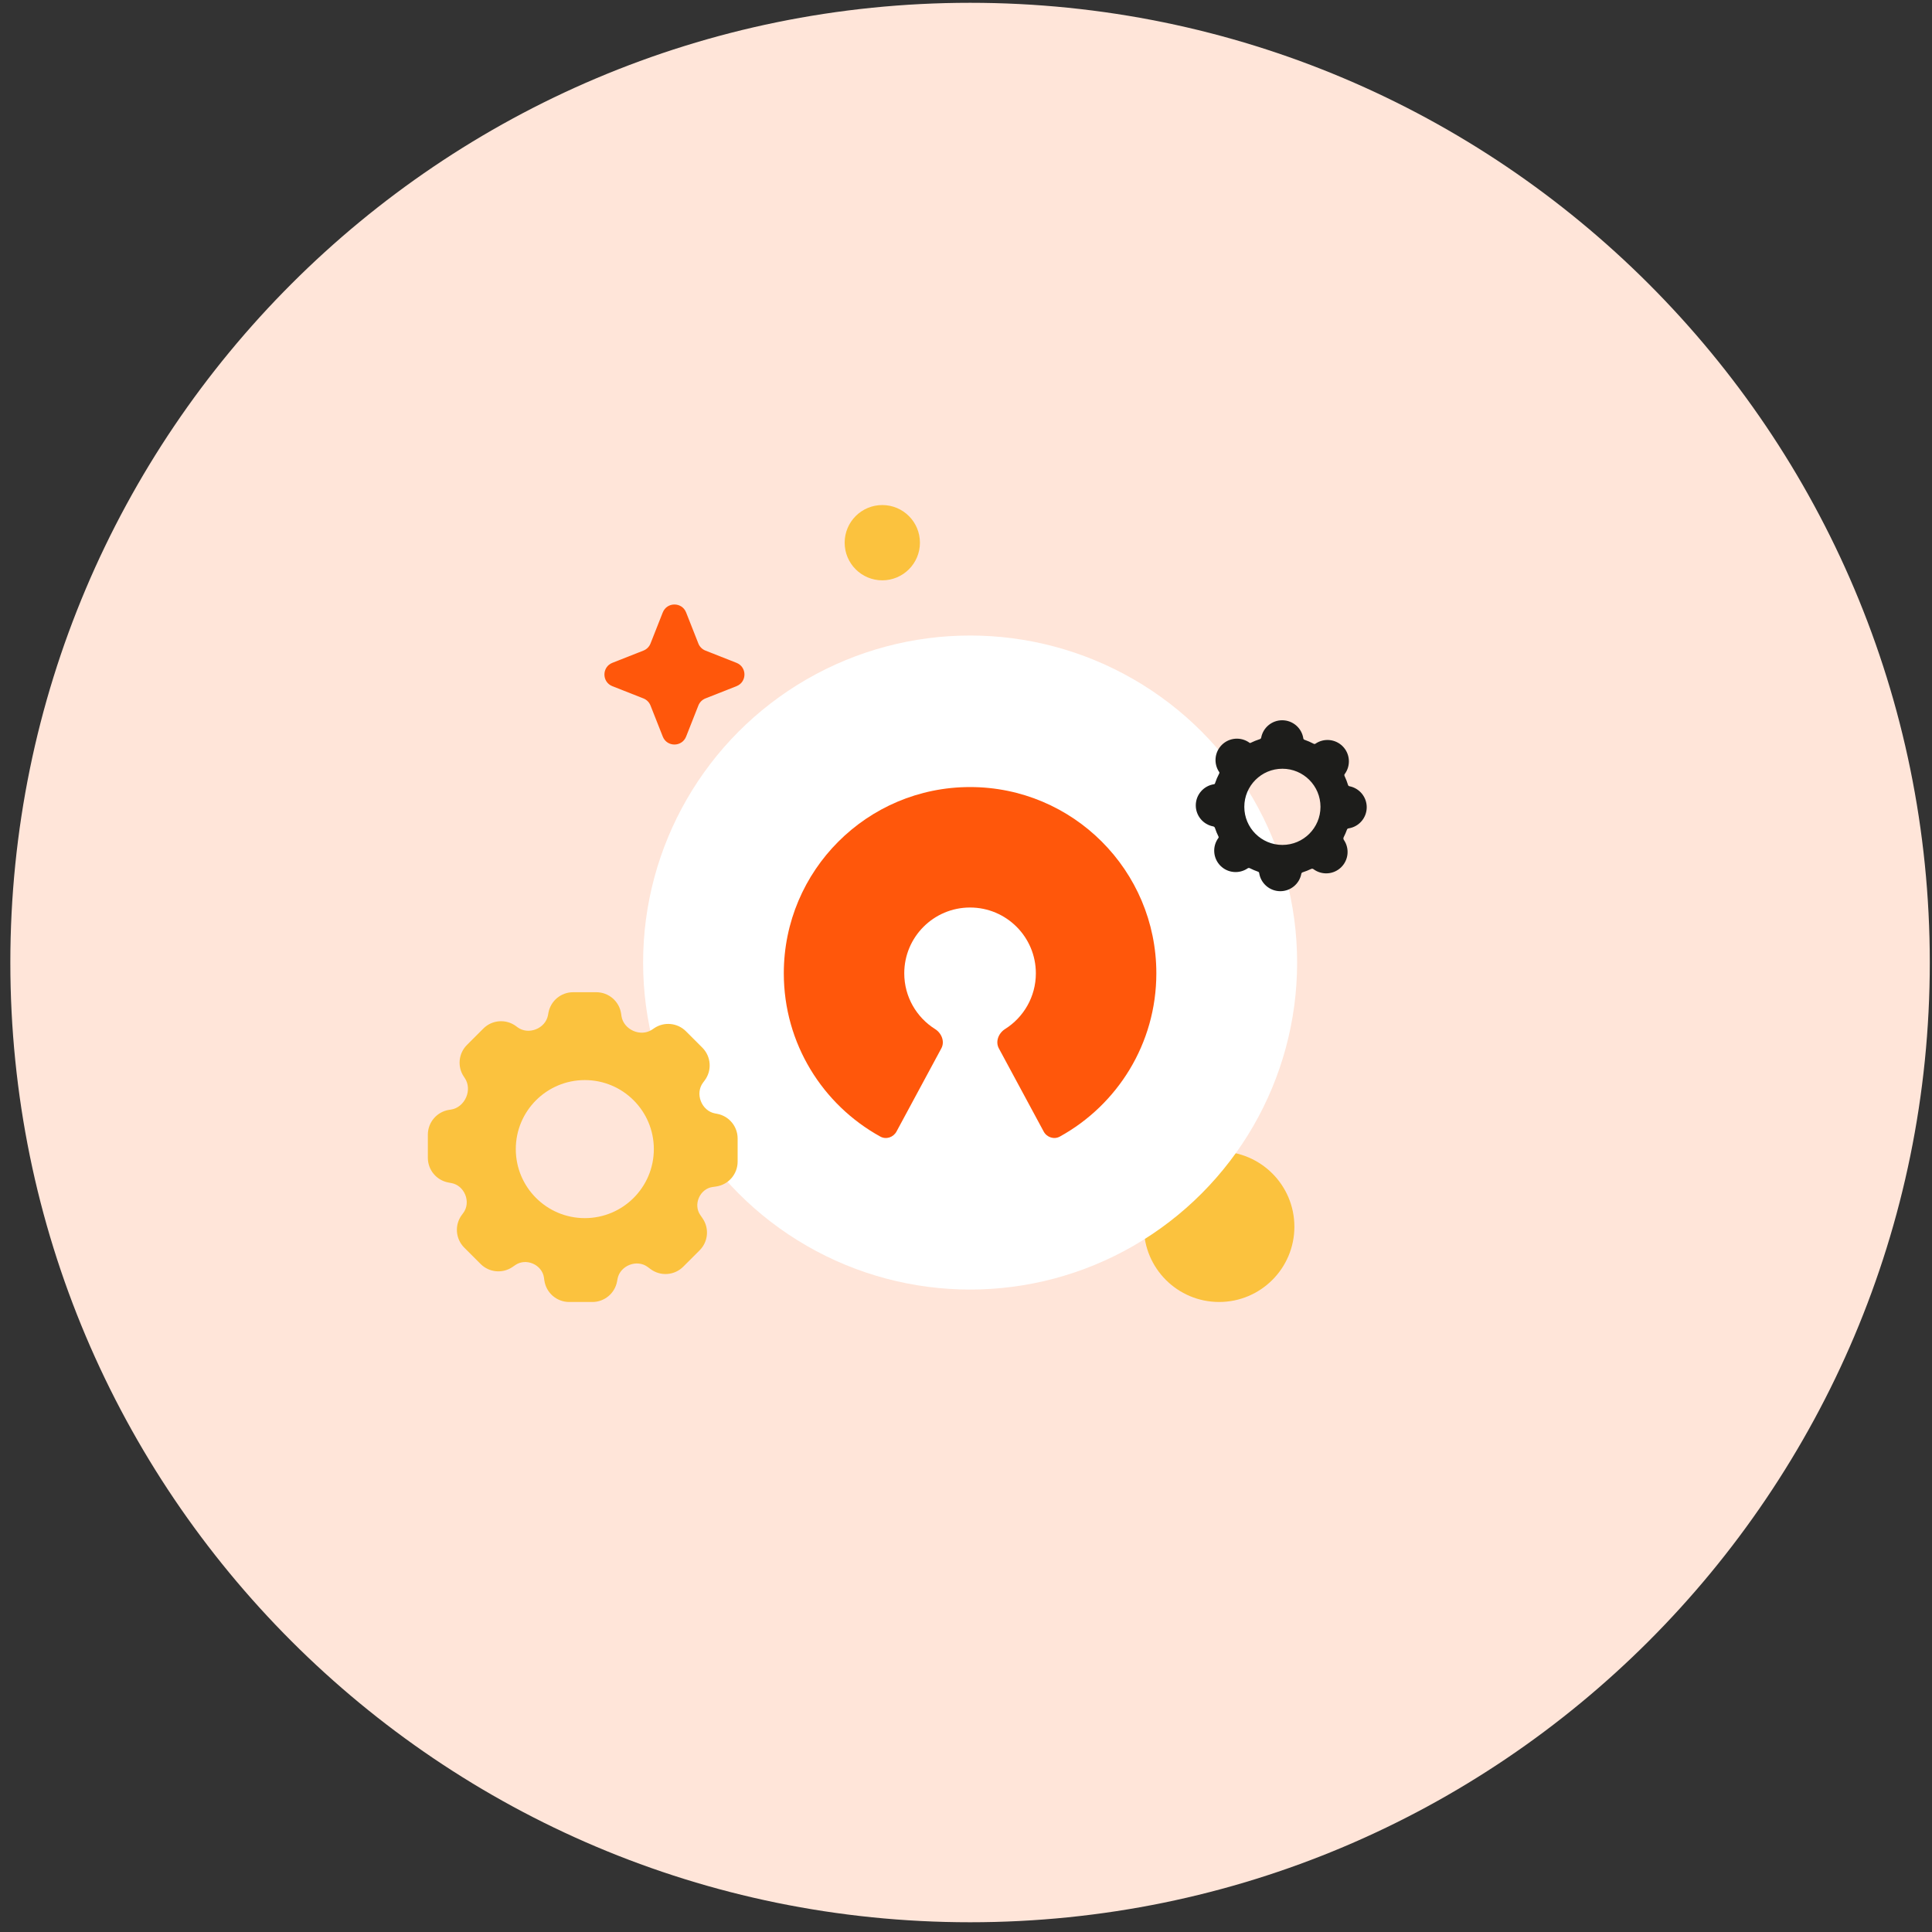 <svg xmlns="http://www.w3.org/2000/svg" width="154" height="154" fill="none" viewBox="0 0 154 154"><rect x="0" y="0" width="154" height="154" fill="#333333" stroke="none"/><path fill="#FFE5D9" d="M77.324 153.223c42.25 0 76.5-34.251 76.5-76.5 0-42.25-34.25-76.5-76.5-76.5s-76.5 34.25-76.5 76.5c0 42.249 34.25 76.5 76.5 76.5z"/><path fill="#FBC23E" d="M97.176 103.781c3.313 0 6-2.686 6-6s-2.687-6-6-6c-3.314 0-6 2.686-6 6s2.686 6 6 6zM70.328 46.258c1.657 0 3-1.343 3-3s-1.343-3-3-3-3 1.343-3 3 1.343 3 3 3z"/><circle cx="77.328" cy="76.724" r="26.066" fill="#fff"/><path fill="#FF570B" fill-rule="evenodd" d="M83.19 90.192c.252.467.828.66 1.293.403 4.584-2.528 7.689-7.407 7.689-13.011 0-8.2-6.648-14.848-14.848-14.848-8.2 0-14.847 6.648-14.847 14.848 0 5.605 3.106 10.485 7.691 13.012.465.257 1.04.065 1.293-.403l3.572-6.627c.292-.54.023-1.211-.497-1.538-1.477-.928-2.458-2.572-2.458-4.445 0-2.896 2.348-5.245 5.245-5.245 2.897 0 5.245 2.349 5.245 5.246 0 1.87-.98 3.513-2.454 4.441-.52.328-.788.998-.497 1.539l3.573 6.628z" clip-rule="evenodd"/><path fill="#FF570B" d="M52.83 48.818c.332-.844 1.527-.844 1.86 0l.977 2.477c.101.257.305.461.563.563l2.477.977c.844.333.844 1.528 0 1.86l-2.477.977c-.258.102-.462.306-.563.564l-.977 2.477c-.333.844-1.528.844-1.86 0l-.978-2.477c-.101-.258-.305-.462-.563-.564l-2.477-.976c-.844-.333-.844-1.528 0-1.861l2.477-.977c.258-.102.462-.306.563-.563l.977-2.477z"/><path fill="#1D1D1B" fill-rule="evenodd" d="M102.204 57.412c-.821 0-1.525.585-1.676 1.391-.01.053-.049.095-.1.111-.262.085-.517.188-.761.308-.017.009-.038.007-.054-.005-.679-.506-1.626-.437-2.225.162-.58.58-.665 1.491-.201 2.169.017.026.019.06.005.087-.138.262-.255.536-.35.82-.01.03-.036.05-.066.055-.838.122-1.46.84-1.46 1.688 0 .82.585 1.525 1.391 1.676.063.012.113.057.134.117.08.242.178.477.29.704.015.03.011.066-.009.093-.506.679-.437 1.626.162 2.225.58.58 1.491.665 2.169.202.05-.035.115-.038.17-.01.215.108.439.203.67.284.039.013.068.047.074.088.122.838.84 1.46 1.687 1.46.821 0 1.525-.585 1.676-1.391.01-.053.049-.096.1-.112.236-.076.466-.167.687-.272.057-.027.124-.021.174.016.679.506 1.627.438 2.226-.161.58-.58.665-1.492.201-2.17-.043-.062-.047-.143-.013-.21.1-.198.189-.403.265-.613.018-.049.061-.084.112-.092.838-.122 1.46-.84 1.46-1.688 0-.82-.585-1.524-1.392-1.676-.044-.008-.08-.04-.093-.084-.078-.255-.175-.503-.288-.74-.02-.045-.016-.097.013-.136.507-.68.438-1.627-.161-2.225-.58-.58-1.492-.665-2.169-.202-.039.027-.09.03-.132.007-.242-.127-.494-.237-.755-.328-.039-.014-.068-.048-.074-.089-.122-.838-.84-1.459-1.687-1.459zm.016 9.937c1.677 0 3.036-1.36 3.036-3.036 0-1.677-1.359-3.037-3.036-3.037s-3.036 1.36-3.036 3.037c0 1.677 1.359 3.036 3.036 3.036z" clip-rule="evenodd"/><path fill="#FBC23E" fill-rule="evenodd" d="M45.683 79.09c-.962 0-1.788.685-1.966 1.631l-.039.21c-.096.513-.475.922-.96 1.114-.489.195-1.047.151-1.47-.164l-.112-.084c-.796-.593-1.907-.513-2.61.19l-1.306 1.307c-.68.68-.78 1.749-.236 2.543l.058.086c.31.452.334 1.033.118 1.536-.22.513-.671.907-1.223.988l-.12.017c-.983.144-1.712.986-1.712 1.98v1.848c0 .962.686 1.788 1.632 1.965l.263.05c.497.093.896.459 1.086.927.196.482.155 1.033-.156 1.45l-.114.153c-.594.796-.513 1.907.189 2.61l1.307 1.306c.68.681 1.749.78 2.543.237l.232-.159c.407-.278.93-.303 1.384-.109.461.198.813.606.886 1.103l.035.244c.143.983.986 1.712 1.98 1.712h1.847c.963 0 1.789-.686 1.966-1.632l.042-.222c.094-.506.47-.911.948-1.101.483-.192 1.034-.148 1.451.163l.226.168c.797.594 1.908.513 2.61-.189l1.307-1.307c.68-.68.78-1.75.236-2.543l-.193-.282c-.274-.401-.297-.916-.103-1.361.195-.447.592-.786 1.074-.856l.302-.044c.983-.143 1.712-.986 1.712-1.98v-1.847c0-.963-.686-1.789-1.632-1.966l-.176-.033c-.519-.097-.933-.484-1.124-.976-.191-.49-.145-1.047.169-1.469l.139-.186c.593-.796.512-1.907-.19-2.61l-1.306-1.306c-.681-.68-1.75-.78-2.544-.236l-.142.097c-.443.303-1.013.325-1.504.11-.494-.215-.872-.652-.95-1.185l-.027-.187c-.143-.983-.986-1.711-1.979-1.711h-1.848zm.933 18.007c3.039 0 5.502-2.463 5.502-5.502 0-3.039-2.463-5.502-5.502-5.502-3.039 0-5.502 2.463-5.502 5.502 0 3.039 2.463 5.502 5.502 5.502z" clip-rule="evenodd"/></svg>